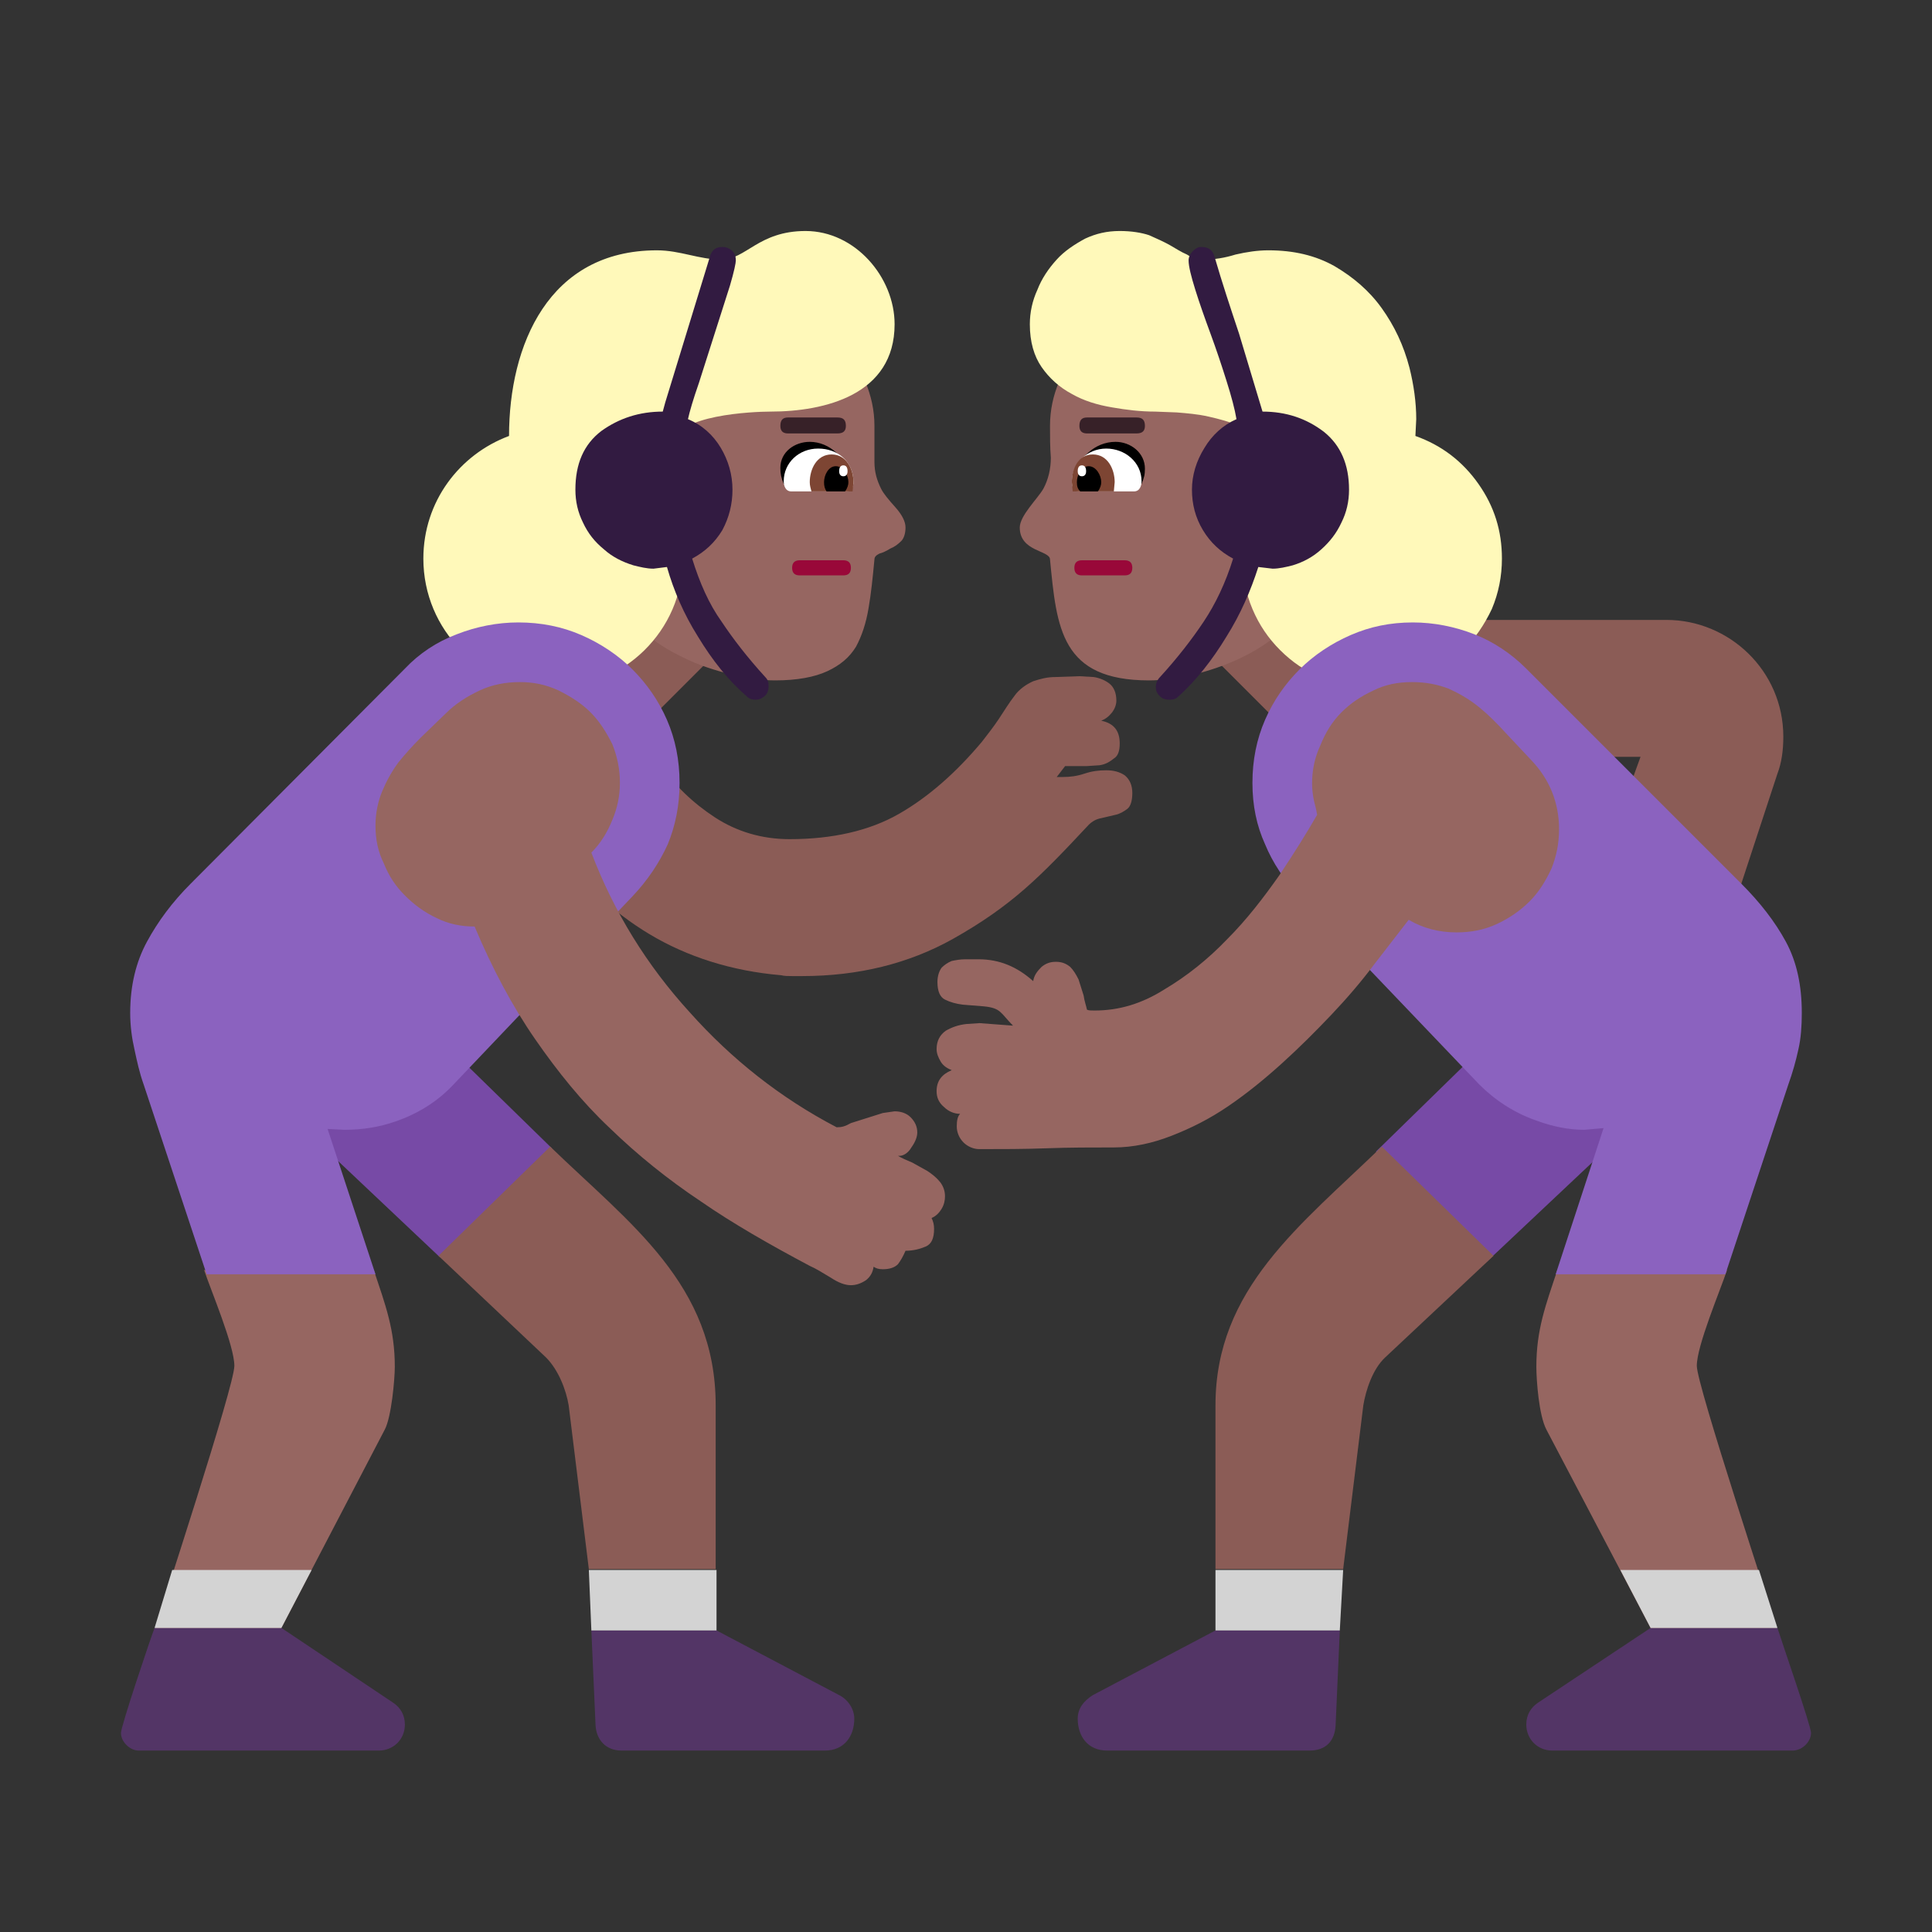 <svg version="1.1" xmlns="http://www.w3.org/2000/svg" viewBox="0 0 2300 2300"><rect x="0" y="0" width="2300" height="2300" fill="#333333" stroke="none"/><g transform="scale(1,-1) translate(-256, -1869)">
		<path d="M1211 707c67 0 127 15 179 44 71 40 104 74 162 136 4 4 9 7 15 8l17 4c5 1 10 4 14 7 4 3 6 10 6 19 0 9-3 16-9 21-6 4-13 6-22 6-9 0-17-1-26-4-9-3-17-4-26-4l-7 0 10 13 26 0 15 1c7 1 12 4 17 8 5 3 7 9 7 18 0 15-7 24-22 27 5 2 9 5 13 10 3 4 5 9 5 14 0 9-3 16-8 20-5 4-12 7-19 8l-17 1-29-1c-9 0-17-2-26-5-9-4-17-10-22-17-7-9-13-19-19-28-6-9-13-18-20-27-31-37-64-66-99-86-35-20-79-30-130-30-33 0-63 9-89 26-26 17-48 38-67 65-5 6-9 12-12 19-3 8-6 15-12 21l-146-66c5-11 11-23 18-34 7-11 14-22 21-31 35-48 75-86 120-113 45-27 98-44 157-49 4-1 8-1 13-1l12 0 z M2231 693c37 0 65 22 76 57l65 198c5 13 7 28 7 44 0 79-65 139-139 139l-299 0c-44 0-81-34-81-81 0-44 34-82 81-82l268 0c-14-38-59-166-59-194 0-47 38-81 81-81 z" fill="#8B5C56"/>
		<path d="M2026 367l-132 131 220 215c19 19 41 28 68 28 50 0 96-42 96-96 0-27-10-51-29-68l-223-210 z M780 372l133 130-216 211c-19 19-41 28-68 28-54 0-95-44-95-96 0-25 10-49 29-68l217-205 z" fill="#774AA6"/>
		<path d="M1820 967l-136 136 112 111 135-135-111-112 z M984 967l136 136-112 111-136-135 112-112 z" fill="#8B5C56"/>
		<path d="M1855 1l24 195c3 18 11 43 26 57l129 121-133 130c-97-94-198-169-198-308l0-195 152 0 z M1108 1l0 195c0 144-102 216-197 308l-133-130 128-121c15-15 24-39 27-57l24-195 151 0 z" fill="#8B5C56"/>
		<path d="M2377-88c-12 40-101 308-101 331 0 24 28 90 36 114l-202 0c-14-42-25-71-25-115 0-16 3-58 12-75l134-255 146 0 z M581-88l133 255c8 15 12 60 12 75 0 44-11 73-25 115l-202 0c8-24 36-90 36-114 0-24-87-288-100-331l146 0 z" fill="#966661"/>
		<path d="M1624 1059c60 0 167 36 186 103l56 200c0 75-60 135-135 135l-89 0c-75 0-136-61-136-135 0-13 0-25 1-38 0-13-3-26-9-37-7-12-28-32-28-46 0-29 36-27 36-38 8-82 13-144 118-144 z M1179 1059c26 0 47 4 62 11 15 7 26 16 34 29 7 13 12 28 15 46 3 17 5 37 7 58 0 3 2 5 6 7 4 1 8 3 13 6 5 2 9 5 13 9 3 3 5 9 5 16 0 7-4 15-12 24-8 9-14 16-17 22-5 10-8 20-8 32l0 43c0 19-4 36-11 53-7 16-17 30-29 43-13 12-27 22-43 29-17 7-34 10-53 10l-88 0c-19 0-36-3-52-10-17-7-31-17-43-29-13-13-23-27-30-43-7-17-11-34-11-53l15-48c3-13 7-24 10-35l5-20c5-16 9-32 13-48 4-17 8-33 13-49 5-17 14-31 28-44 14-13 30-23 49-32 18-9 37-15 57-20 19-5 37-7 52-7 z" fill="#966661"/>
		<path d="M1815-215l-241 0c-23 0-35 17-35 38 0 12 7 21 18 28l146 77 148 0-5-113c-1-19-12-30-31-30 z M1238-215c23 0 35 17 35 38 0 12-8 23-18 28l-146 77-149 0 5-113c1-17 12-30 31-30l242 0 z M2390-215c12 0 22 11 22 21 0 8-35 109-40 125l-151 0-134-89c-9-6-14-15-14-26 0-17 13-31 31-31l286 0 z M707-215c17 0 31 13 31 31 0 11-5 20-14 26l-133 89-151 0c-5-13-40-117-40-125 0-11 11-21 21-21l286 0 z" fill="#533566"/>
		<path d="M1615 1293c3 7 4 11 4 18 0 19-17 32-35 32-25 0-45-20-49-42l80-8 z M1189 1293l79 8c-4 22-24 42-48 42-18 0-35-12-35-31 0-7 1-12 4-19 z" fill="#000000"/>
		<path d="M1606 1284l-65 0c-7 0-9 6-9 11 0 22 18 40 41 40 22 0 42-16 42-39 0-5-2-12-9-12 z M1263 1284c7 0 9 6 9 11 0 25-19 40-42 40-23 0-41-17-41-39 0-5 2-12 9-12l65 0 z" fill="#FFFFFF"/>
		<path d="M1582 1284l-49 0-1 11c0 15 7 33 25 33 18 0 26-18 26-33l-1-11 z M1271 1284l1 11c0 15-8 33-26 33-18 0-26-18-26-33 0-4 1-7 2-11l49 0 z" fill="#7D4533"/>
		<path d="M1563 1284l-21 0c-3 3-4 6-4 11 0 8 5 19 14 19 9 0 15-11 15-19 0-3-1-7-4-11 z M1262 1284c3 4 4 8 4 11 0 8-6 19-15 19-9 0-14-11-14-19 0-5 1-8 3-11l22 0 z" fill="#000000"/>
		<path d="M1889 1050c21 0 41 4 60 12 19 8 35 19 49 33 14 14 25 30 34 49 8 19 12 39 12 60 0 33-9 62-28 89-19 27-44 46-75 57l1 20c0 20-3 41-8 61-7 27-18 50-33 71-15 21-34 37-56 50-23 13-49 19-79 19-13 0-26-2-39-5-13-4-25-6-38-6-7 0-14 2-20 6-7 3-13 7-20 11-7 4-16 8-25 12-9 3-21 5-35 5-15 0-28-3-41-9-13-7-25-15-34-25-10-11-18-23-23-36-6-13-9-27-9-41 0-21 5-38 14-51 9-13 21-24 36-32 14-8 30-13 48-16 17-3 34-5 51-5l26-1c12-1 25-2 38-5 13-3 25-6 35-11 10-5 15-12 15-21l6 0c6 0 12-1 18-4 8-5 14-10 19-16-17-15-30-33-39-53-9-20-14-41-14-64 0-21 4-41 12-60 8-19 19-35 33-49 14-14 30-25 49-33 19-8 39-12 60-12 z M914 1050c84 0 155 68 155 154 0 44-18 87-54 117 12 14 26 20 44 20 0 34 94 38 114 38 65 0 148 20 148 104 0 56-47 111-106 111-56 0-71-34-100-34-27 0-49 11-77 11-129 0-176-113-176-221-59-22-102-78-102-146 0-85 68-154 154-154 z" fill="#FFF9BA"/>
		<path d="M1544 1302c3 0 5 2 5 6 0 5-2 7-5 7-3 0-5-2-5-7 0-4 2-6 5-6 z M1260 1302c3 0 5 2 5 6 0 5-2 7-5 7-3 0-5-2-5-7 0-4 2-6 5-6 z" fill="#FFFFFF"/>
		<path d="M1609 1353c7 0 10 3 10 9 0 7-3 10-10 10l-59 0c-6 0-9-3-9-10 0-6 3-9 9-9l59 0 z M1253 1353c7 0 10 3 10 9 0 7-3 10-10 10l-59 0c-6 0-9-3-9-10 0-6 3-9 9-9l59 0 z" fill="#372128"/>
		<path d="M2310 352l-202 0 57 174-23-2c-19 0-38 4-57 11-26 9-49 24-68 43l-214 224c-18 19-32 40-41 62-10 22-15 46-15 73 0 27 5 52 15 75 10 23 24 43 41 60 17 17 38 31 61 41 23 10 47 15 74 15 25 0 50-5 73-14 23-9 44-23 62-41l256-256c22-22 40-45 53-69 13-24 19-52 19-85 0-15-1-30-4-43-3-14-7-28-12-42l-75-226 z M703 352l-57 173 20-1c21 0 41 3 61 10 26 9 49 23 68 43l214 225c18 19 32 40 42 62 9 22 14 46 14 73 0 27-5 52-15 75-10 23-24 43-41 60-17 17-38 31-61 41-23 10-48 15-75 15-25 0-50-5-73-14-24-9-45-23-62-41l-255-256c-22-22-39-45-52-69-13-24-20-52-20-85 0-15 2-30 5-43 3-14 6-28 11-42l75-226 201 0 z" fill="#8B62BF"/>
		<path d="M1648 1036c5 0 8 1 11 4 21 19 40 43 57 71 17 27 29 55 38 83l17-2c8 0 16 2 24 4 13 4 24 10 34 19 10 9 18 19 24 32 6 12 9 25 9 39 0 30-10 53-30 69-21 16-45 24-73 24l-28 93c-10 30-20 60-29 91-2 8-7 12-16 12-4 0-7-2-10-5-3-3-5-7-5-11 0-7 3-19 8-35 5-16 11-33 18-52 7-19 13-37 19-56 6-19 10-34 12-46-16-7-29-19-38-34-10-16-15-33-15-50 0-17 4-33 13-48 9-15 21-26 36-34-9-29-21-54-35-75-14-21-31-43-52-66-3-3-5-7-5-12 0-5 2-8 5-11 3-3 7-4 11-4 z M1156 1036c4 0 8 2 11 5 3 3 4 7 4 11 0 5-1 8-4 11-21 23-38 45-52 66-15 21-26 46-35 75 15 8 27 19 36 34 8 15 12 31 12 48 0 18-5 35-14 50-9 15-22 27-39 34 2 9 6 23 13 43l37 116c5 17 7 27 7 30 0 4-1 8-4 11-3 3-7 5-12 5-8 0-13-4-15-12l-53-173-3-11c-28 0-52-8-73-23-21-16-31-39-31-70 0-14 3-27 9-39 6-13 14-23 25-32 10-9 22-15 35-19 8-2 16-4 24-4l16 2c8-28 20-56 37-83 17-28 36-52 58-71 3-3 6-4 11-4 z" fill="#321B41"/>
		<path d="M1595 1184c6 0 9 3 9 9 0 6-3 9-9 9l-51 0c-6 0-9-3-9-9 0-6 3-9 9-9l51 0 z M1260 1184c6 0 9 3 9 9 0 6-3 9-9 9l-52 0c-6 0-9-3-9-9 0-6 3-9 9-9l52 0 z" fill="#990839"/>
		<path d="M2372-69l-22 69-165 0 36-69 151 0 z M1851-72l-148 0 0 72 152 0-4-72 z M1109-72l0 72-152 0 3-72 149 0 z M591-69l36 69-166 0-21-69 151 0 z" fill="#D3D3D3"/>
		<path d="M1422 501c27 0 53 0 80 1 27 1 53 1 80 1 23 0 46 5 69 14 23 9 45 20 67 35 22 15 43 32 64 51 21 19 40 38 59 58 19 20 36 40 51 60l41 53c17-10 36-15 57-15 17 0 33 3 48 10 15 7 28 16 39 27 11 11 19 24 26 39 6 15 9 30 9 47 0 31-11 59-33 82l-31 33c-10 11-20 21-31 30-11 9-23 16-36 22-13 5-27 8-44 8-17 0-32-3-46-10-15-7-27-15-38-26-11-11-19-24-25-39-7-15-10-30-10-46 0-7 1-14 2-19 1-5 3-11 4-18-12-21-27-45-45-72-19-27-39-53-62-76-23-24-48-44-75-60-27-17-54-25-83-25-4 0-7 0-9 1-1 5-3 10-4 17l-6 19c-3 6-6 11-10 15-5 4-10 6-17 6-7 0-12-2-17-6-5-5-9-10-10-17-19 17-40 26-65 26l-16 0c-6 0-11-1-16-2-5-2-9-5-12-8-3-4-5-10-5-17 0-11 3-18 9-21 6-3 13-5 21-6l25-2c21-2 20-8 35-23l-40 3-15-1c-10-1-18-4-25-8-7-5-11-12-11-22 0-5 2-10 5-15 3-5 8-8 13-10-12-5-18-13-18-25 0-8 3-14 9-19 5-5 12-8 19-8-3-3-4-8-4-15 0-7 3-14 8-19 5-5 12-8 19-8 z M1269 339c6 0 12 2 18 6 5 4 8 9 9 16 3-2 6-3 11-3 8 0 14 2 18 6 3 4 6 9 9 16 9 0 17 2 24 5 7 3 10 10 10 21 0 5-1 9-3 13 5 2 9 6 12 11 3 5 4 10 4 15 0 6-2 12-6 17-4 5-9 9-15 13l-18 10c-7 3-12 5-17 8l2 0c4 0 10 3 14 10 5 7 7 13 7 18 0 7-3 13-8 18-5 5-12 7-19 7l-14-2-38-12c-7-4-11-5-17-5-67 35-125 81-175 137-51 56-90 119-117 190 11 11 19 24 25 39 6 14 9 29 9 44 0 16-3 31-9 46-7 14-15 27-26 38-11 11-24 19-38 26-15 7-30 10-46 10-17 0-33-3-48-10-15-7-29-16-40-27l-30-29c-10-10-19-20-27-30-8-11-14-22-19-34-5-12-8-26-8-41 0-16 3-31 10-45 6-15 14-27 25-38 11-11 23-20 38-27 14-7 29-10 45-10 21-50 45-95 72-134 27-39 56-75 89-106 33-32 69-61 108-87 39-27 83-52 130-77 7-3 15-8 25-14 9-6 17-9 24-9 z" fill="#966661"/>
	</g></svg>
